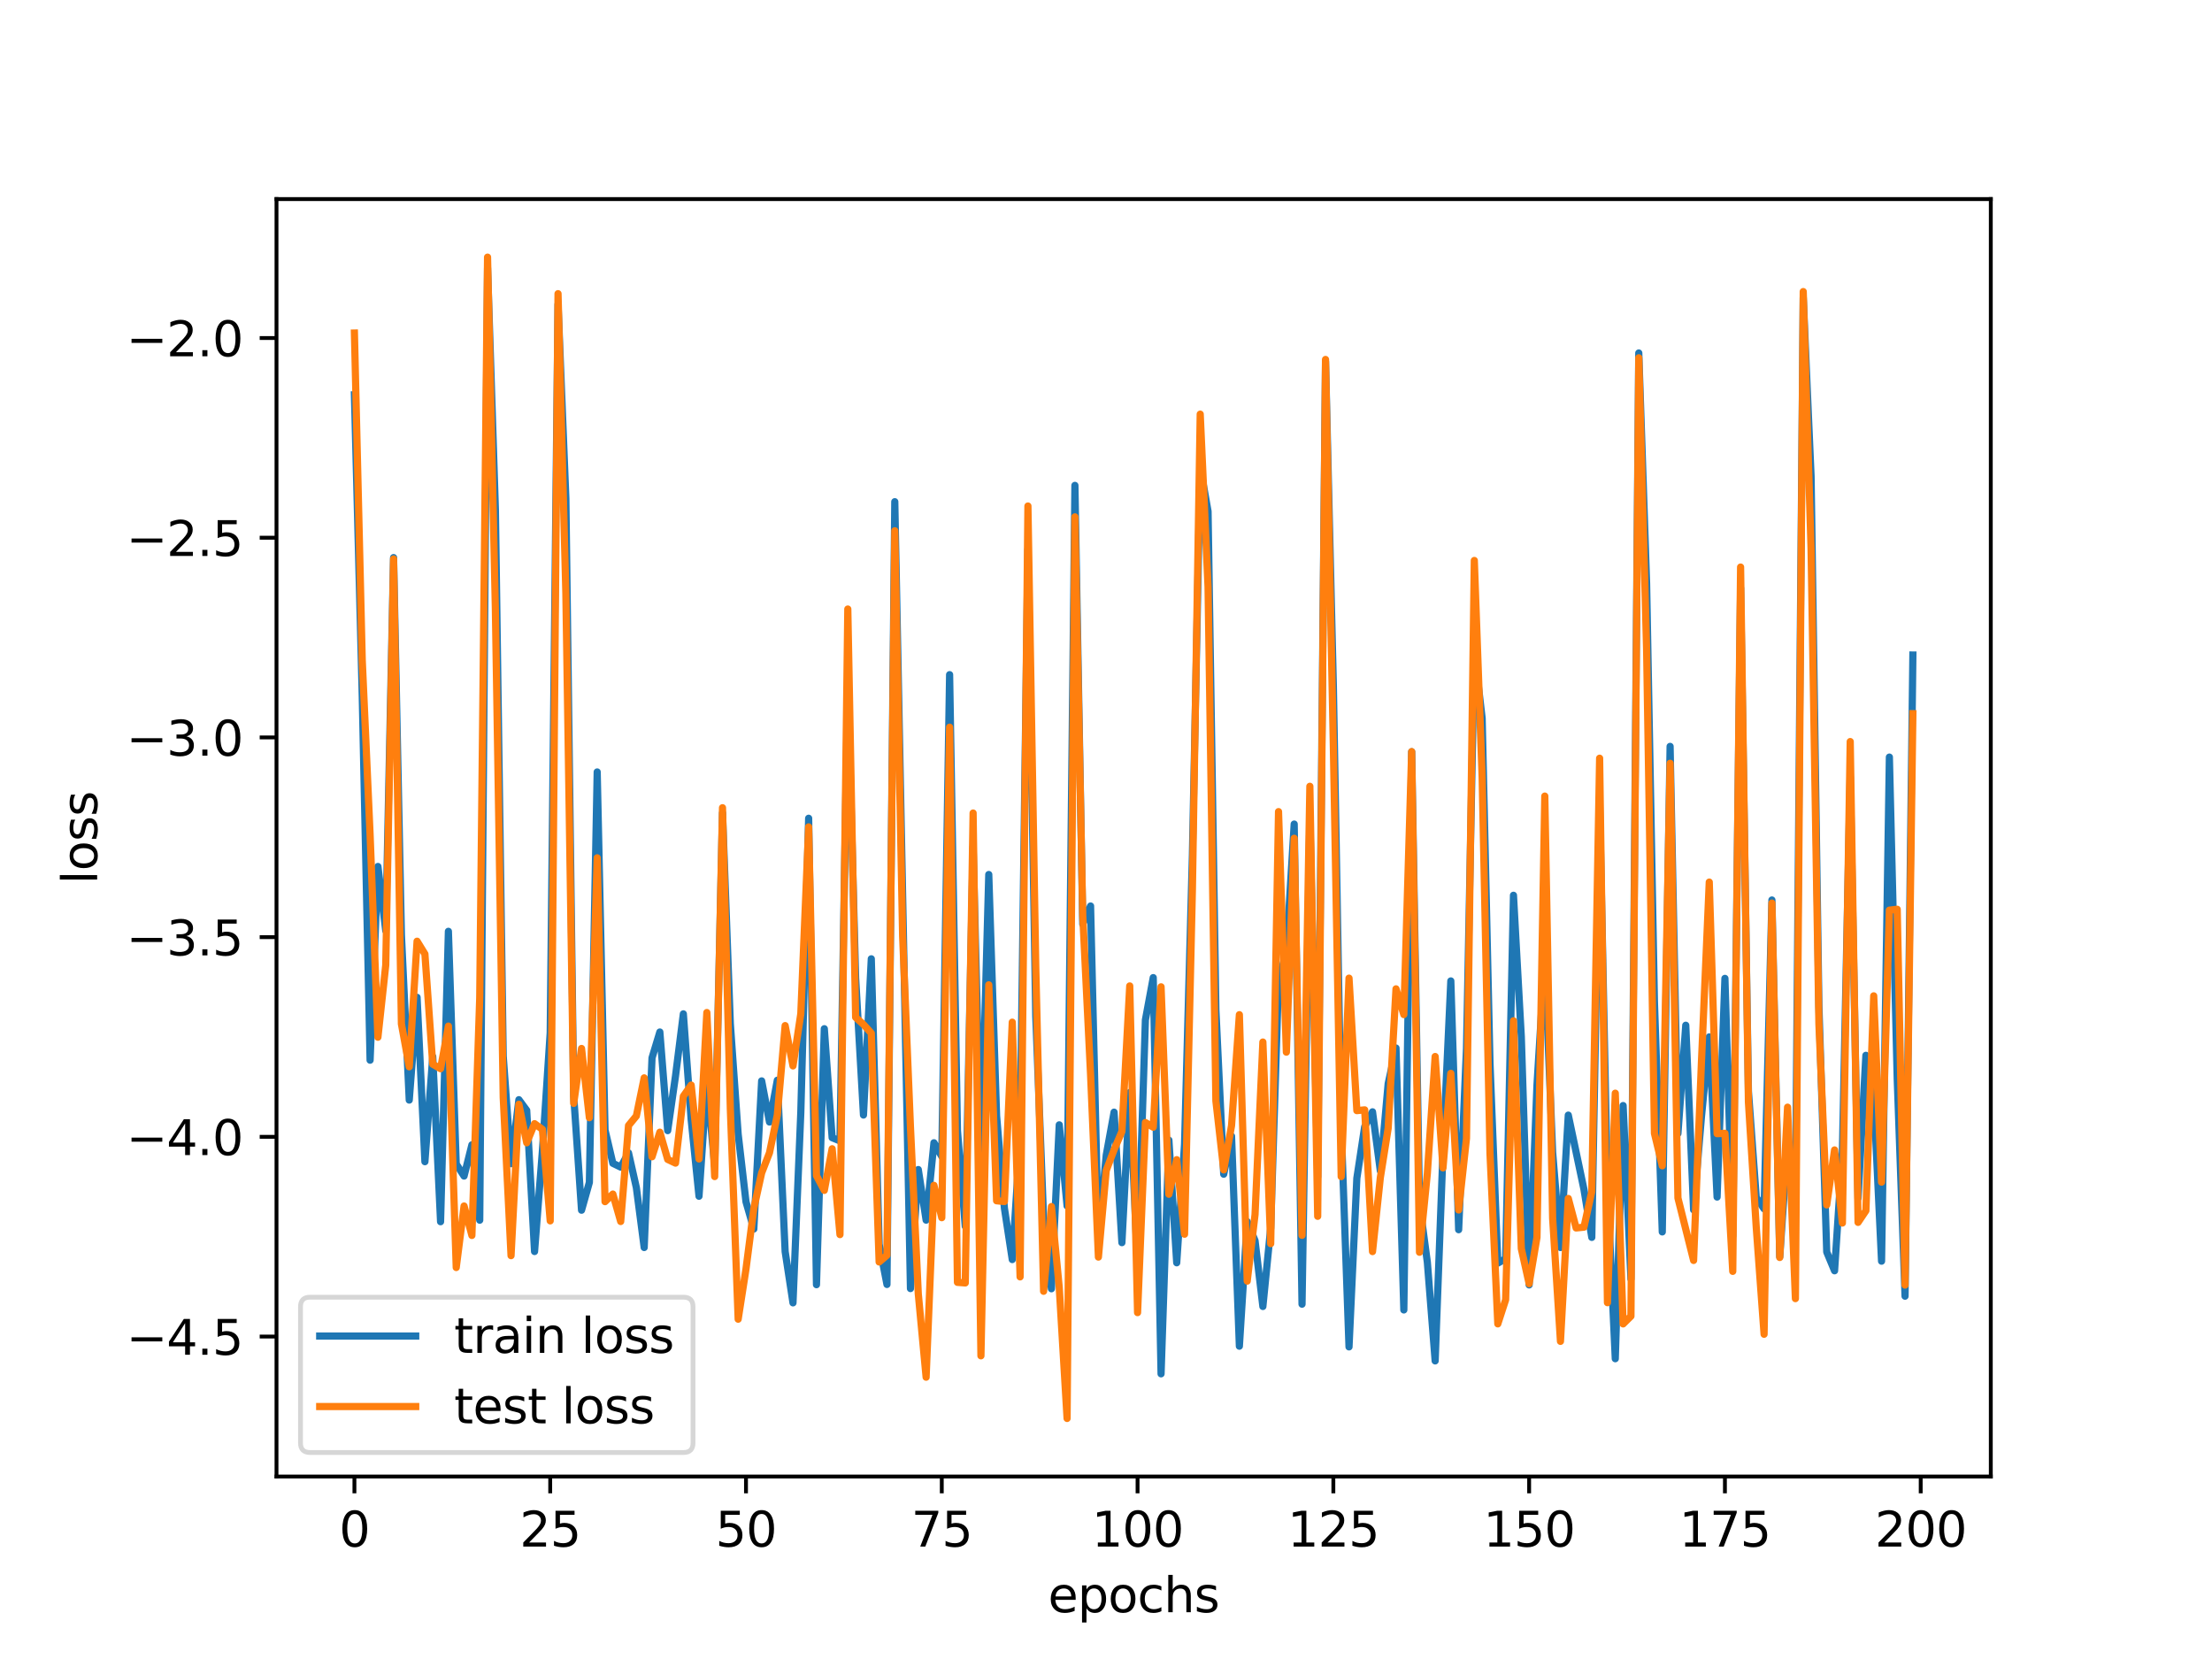 <?xml version="1.0" encoding="utf-8" standalone="no"?>
<!DOCTYPE svg PUBLIC "-//W3C//DTD SVG 1.1//EN"
  "http://www.w3.org/Graphics/SVG/1.1/DTD/svg11.dtd">
<svg xmlns:xlink="http://www.w3.org/1999/xlink" width="460.8pt" height="345.6pt" viewBox="0 0 460.8 345.6" xmlns="http://www.w3.org/2000/svg" version="1.1">
 <defs>
  <style type="text/css">*{stroke-linejoin: round; stroke-linecap: butt}</style>
 </defs>
 <g id="figure_1">
  <g id="patch_1">
   <path d="M 0 345.6 
L 460.8 345.6 
L 460.8 0 
L 0 0 
z
" style="fill: #ffffff"/>
  </g>
  <g id="axes_1">
   <g id="patch_2">
    <path d="M 57.6 307.584 
L 414.72 307.584 
L 414.72 41.472 
L 57.6 41.472 
z
" style="fill: #ffffff"/>
   </g>
   <g id="matplotlib.axis_1">
    <g id="xtick_1">
     <g id="line2d_1">
      <defs>
       <path id="m1697ce801a" d="M 0 0 
L 0 3.5 
" style="stroke: #000000; stroke-width: 0.8"/>
      </defs>
      <g>
       <use xlink:href="#m1697ce801a" x="73.833" y="307.584" style="stroke: #000000; stroke-width: 0.8"/>
      </g>
     </g>
     <g id="text_1">
      <!-- 0 -->
      <g transform="translate(70.651 322.182) scale(0.1 -0.1)">
       <defs>
        <path id="DejaVuSans-30" d="M 2034 4250 
Q 1547 4250 1301 3770 
Q 1056 3291 1056 2328 
Q 1056 1369 1301 889 
Q 1547 409 2034 409 
Q 2525 409 2770 889 
Q 3016 1369 3016 2328 
Q 3016 3291 2770 3770 
Q 2525 4250 2034 4250 
z
M 2034 4750 
Q 2819 4750 3233 4129 
Q 3647 3509 3647 2328 
Q 3647 1150 3233 529 
Q 2819 -91 2034 -91 
Q 1250 -91 836 529 
Q 422 1150 422 2328 
Q 422 3509 836 4129 
Q 1250 4750 2034 4750 
z
" transform="scale(0.016)"/>
       </defs>
       <use xlink:href="#DejaVuSans-30"/>
      </g>
     </g>
    </g>
    <g id="xtick_2">
     <g id="line2d_2">
      <g>
       <use xlink:href="#m1697ce801a" x="114.618" y="307.584" style="stroke: #000000; stroke-width: 0.8"/>
      </g>
     </g>
     <g id="text_2">
      <!-- 25 -->
      <g transform="translate(108.256 322.182) scale(0.1 -0.1)">
       <defs>
        <path id="DejaVuSans-32" d="M 1228 531 
L 3431 531 
L 3431 0 
L 469 0 
L 469 531 
Q 828 903 1448 1529 
Q 2069 2156 2228 2338 
Q 2531 2678 2651 2914 
Q 2772 3150 2772 3378 
Q 2772 3750 2511 3984 
Q 2250 4219 1831 4219 
Q 1534 4219 1204 4116 
Q 875 4013 500 3803 
L 500 4441 
Q 881 4594 1212 4672 
Q 1544 4750 1819 4750 
Q 2544 4750 2975 4387 
Q 3406 4025 3406 3419 
Q 3406 3131 3298 2873 
Q 3191 2616 2906 2266 
Q 2828 2175 2409 1742 
Q 1991 1309 1228 531 
z
" transform="scale(0.016)"/>
        <path id="DejaVuSans-35" d="M 691 4666 
L 3169 4666 
L 3169 4134 
L 1269 4134 
L 1269 2991 
Q 1406 3038 1543 3061 
Q 1681 3084 1819 3084 
Q 2600 3084 3056 2656 
Q 3513 2228 3513 1497 
Q 3513 744 3044 326 
Q 2575 -91 1722 -91 
Q 1428 -91 1123 -41 
Q 819 9 494 109 
L 494 744 
Q 775 591 1075 516 
Q 1375 441 1709 441 
Q 2250 441 2565 725 
Q 2881 1009 2881 1497 
Q 2881 1984 2565 2268 
Q 2250 2553 1709 2553 
Q 1456 2553 1204 2497 
Q 953 2441 691 2322 
L 691 4666 
z
" transform="scale(0.016)"/>
       </defs>
       <use xlink:href="#DejaVuSans-32"/>
       <use xlink:href="#DejaVuSans-35" x="63.623"/>
      </g>
     </g>
    </g>
    <g id="xtick_3">
     <g id="line2d_3">
      <g>
       <use xlink:href="#m1697ce801a" x="155.404" y="307.584" style="stroke: #000000; stroke-width: 0.8"/>
      </g>
     </g>
     <g id="text_3">
      <!-- 50 -->
      <g transform="translate(149.042 322.182) scale(0.1 -0.1)">
       <use xlink:href="#DejaVuSans-35"/>
       <use xlink:href="#DejaVuSans-30" x="63.623"/>
      </g>
     </g>
    </g>
    <g id="xtick_4">
     <g id="line2d_4">
      <g>
       <use xlink:href="#m1697ce801a" x="196.19" y="307.584" style="stroke: #000000; stroke-width: 0.8"/>
      </g>
     </g>
     <g id="text_4">
      <!-- 75 -->
      <g transform="translate(189.827 322.182) scale(0.1 -0.1)">
       <defs>
        <path id="DejaVuSans-37" d="M 525 4666 
L 3525 4666 
L 3525 4397 
L 1831 0 
L 1172 0 
L 2766 4134 
L 525 4134 
L 525 4666 
z
" transform="scale(0.016)"/>
       </defs>
       <use xlink:href="#DejaVuSans-37"/>
       <use xlink:href="#DejaVuSans-35" x="63.623"/>
      </g>
     </g>
    </g>
    <g id="xtick_5">
     <g id="line2d_5">
      <g>
       <use xlink:href="#m1697ce801a" x="236.976" y="307.584" style="stroke: #000000; stroke-width: 0.8"/>
      </g>
     </g>
     <g id="text_5">
      <!-- 100 -->
      <g transform="translate(227.432 322.182) scale(0.1 -0.1)">
       <defs>
        <path id="DejaVuSans-31" d="M 794 531 
L 1825 531 
L 1825 4091 
L 703 3866 
L 703 4441 
L 1819 4666 
L 2450 4666 
L 2450 531 
L 3481 531 
L 3481 0 
L 794 0 
L 794 531 
z
" transform="scale(0.016)"/>
       </defs>
       <use xlink:href="#DejaVuSans-31"/>
       <use xlink:href="#DejaVuSans-30" x="63.623"/>
       <use xlink:href="#DejaVuSans-30" x="127.246"/>
      </g>
     </g>
    </g>
    <g id="xtick_6">
     <g id="line2d_6">
      <g>
       <use xlink:href="#m1697ce801a" x="277.761" y="307.584" style="stroke: #000000; stroke-width: 0.8"/>
      </g>
     </g>
     <g id="text_6">
      <!-- 125 -->
      <g transform="translate(268.218 322.182) scale(0.1 -0.1)">
       <use xlink:href="#DejaVuSans-31"/>
       <use xlink:href="#DejaVuSans-32" x="63.623"/>
       <use xlink:href="#DejaVuSans-35" x="127.246"/>
      </g>
     </g>
    </g>
    <g id="xtick_7">
     <g id="line2d_7">
      <g>
       <use xlink:href="#m1697ce801a" x="318.547" y="307.584" style="stroke: #000000; stroke-width: 0.8"/>
      </g>
     </g>
     <g id="text_7">
      <!-- 150 -->
      <g transform="translate(309.003 322.182) scale(0.1 -0.1)">
       <use xlink:href="#DejaVuSans-31"/>
       <use xlink:href="#DejaVuSans-35" x="63.623"/>
       <use xlink:href="#DejaVuSans-30" x="127.246"/>
      </g>
     </g>
    </g>
    <g id="xtick_8">
     <g id="line2d_8">
      <g>
       <use xlink:href="#m1697ce801a" x="359.333" y="307.584" style="stroke: #000000; stroke-width: 0.8"/>
      </g>
     </g>
     <g id="text_8">
      <!-- 175 -->
      <g transform="translate(349.789 322.182) scale(0.1 -0.1)">
       <use xlink:href="#DejaVuSans-31"/>
       <use xlink:href="#DejaVuSans-37" x="63.623"/>
       <use xlink:href="#DejaVuSans-35" x="127.246"/>
      </g>
     </g>
    </g>
    <g id="xtick_9">
     <g id="line2d_9">
      <g>
       <use xlink:href="#m1697ce801a" x="400.119" y="307.584" style="stroke: #000000; stroke-width: 0.8"/>
      </g>
     </g>
     <g id="text_9">
      <!-- 200 -->
      <g transform="translate(390.575 322.182) scale(0.1 -0.1)">
       <use xlink:href="#DejaVuSans-32"/>
       <use xlink:href="#DejaVuSans-30" x="63.623"/>
       <use xlink:href="#DejaVuSans-30" x="127.246"/>
      </g>
     </g>
    </g>
    <g id="text_10">
     <!-- epochs -->
     <g transform="translate(218.327 335.861) scale(0.1 -0.1)">
      <defs>
       <path id="DejaVuSans-65" d="M 3597 1894 
L 3597 1613 
L 953 1613 
Q 991 1019 1311 708 
Q 1631 397 2203 397 
Q 2534 397 2845 478 
Q 3156 559 3463 722 
L 3463 178 
Q 3153 47 2828 -22 
Q 2503 -91 2169 -91 
Q 1331 -91 842 396 
Q 353 884 353 1716 
Q 353 2575 817 3079 
Q 1281 3584 2069 3584 
Q 2775 3584 3186 3129 
Q 3597 2675 3597 1894 
z
M 3022 2063 
Q 3016 2534 2758 2815 
Q 2500 3097 2075 3097 
Q 1594 3097 1305 2825 
Q 1016 2553 972 2059 
L 3022 2063 
z
" transform="scale(0.016)"/>
       <path id="DejaVuSans-70" d="M 1159 525 
L 1159 -1331 
L 581 -1331 
L 581 3500 
L 1159 3500 
L 1159 2969 
Q 1341 3281 1617 3432 
Q 1894 3584 2278 3584 
Q 2916 3584 3314 3078 
Q 3713 2572 3713 1747 
Q 3713 922 3314 415 
Q 2916 -91 2278 -91 
Q 1894 -91 1617 61 
Q 1341 213 1159 525 
z
M 3116 1747 
Q 3116 2381 2855 2742 
Q 2594 3103 2138 3103 
Q 1681 3103 1420 2742 
Q 1159 2381 1159 1747 
Q 1159 1113 1420 752 
Q 1681 391 2138 391 
Q 2594 391 2855 752 
Q 3116 1113 3116 1747 
z
" transform="scale(0.016)"/>
       <path id="DejaVuSans-6f" d="M 1959 3097 
Q 1497 3097 1228 2736 
Q 959 2375 959 1747 
Q 959 1119 1226 758 
Q 1494 397 1959 397 
Q 2419 397 2687 759 
Q 2956 1122 2956 1747 
Q 2956 2369 2687 2733 
Q 2419 3097 1959 3097 
z
M 1959 3584 
Q 2709 3584 3137 3096 
Q 3566 2609 3566 1747 
Q 3566 888 3137 398 
Q 2709 -91 1959 -91 
Q 1206 -91 779 398 
Q 353 888 353 1747 
Q 353 2609 779 3096 
Q 1206 3584 1959 3584 
z
" transform="scale(0.016)"/>
       <path id="DejaVuSans-63" d="M 3122 3366 
L 3122 2828 
Q 2878 2963 2633 3030 
Q 2388 3097 2138 3097 
Q 1578 3097 1268 2742 
Q 959 2388 959 1747 
Q 959 1106 1268 751 
Q 1578 397 2138 397 
Q 2388 397 2633 464 
Q 2878 531 3122 666 
L 3122 134 
Q 2881 22 2623 -34 
Q 2366 -91 2075 -91 
Q 1284 -91 818 406 
Q 353 903 353 1747 
Q 353 2603 823 3093 
Q 1294 3584 2113 3584 
Q 2378 3584 2631 3529 
Q 2884 3475 3122 3366 
z
" transform="scale(0.016)"/>
       <path id="DejaVuSans-68" d="M 3513 2113 
L 3513 0 
L 2938 0 
L 2938 2094 
Q 2938 2591 2744 2837 
Q 2550 3084 2163 3084 
Q 1697 3084 1428 2787 
Q 1159 2491 1159 1978 
L 1159 0 
L 581 0 
L 581 4863 
L 1159 4863 
L 1159 2956 
Q 1366 3272 1645 3428 
Q 1925 3584 2291 3584 
Q 2894 3584 3203 3211 
Q 3513 2838 3513 2113 
z
" transform="scale(0.016)"/>
       <path id="DejaVuSans-73" d="M 2834 3397 
L 2834 2853 
Q 2591 2978 2328 3040 
Q 2066 3103 1784 3103 
Q 1356 3103 1142 2972 
Q 928 2841 928 2578 
Q 928 2378 1081 2264 
Q 1234 2150 1697 2047 
L 1894 2003 
Q 2506 1872 2764 1633 
Q 3022 1394 3022 966 
Q 3022 478 2636 193 
Q 2250 -91 1575 -91 
Q 1294 -91 989 -36 
Q 684 19 347 128 
L 347 722 
Q 666 556 975 473 
Q 1284 391 1588 391 
Q 1994 391 2212 530 
Q 2431 669 2431 922 
Q 2431 1156 2273 1281 
Q 2116 1406 1581 1522 
L 1381 1569 
Q 847 1681 609 1914 
Q 372 2147 372 2553 
Q 372 3047 722 3315 
Q 1072 3584 1716 3584 
Q 2034 3584 2315 3537 
Q 2597 3491 2834 3397 
z
" transform="scale(0.016)"/>
      </defs>
      <use xlink:href="#DejaVuSans-65"/>
      <use xlink:href="#DejaVuSans-70" x="61.523"/>
      <use xlink:href="#DejaVuSans-6f" x="125"/>
      <use xlink:href="#DejaVuSans-63" x="186.182"/>
      <use xlink:href="#DejaVuSans-68" x="241.162"/>
      <use xlink:href="#DejaVuSans-73" x="304.541"/>
     </g>
    </g>
   </g>
   <g id="matplotlib.axis_2">
    <g id="ytick_1">
     <g id="line2d_10">
      <defs>
       <path id="mcc3cc96f45" d="M 0 0 
L -3.5 0 
" style="stroke: #000000; stroke-width: 0.8"/>
      </defs>
      <g>
       <use xlink:href="#mcc3cc96f45" x="57.6" y="278.423" style="stroke: #000000; stroke-width: 0.8"/>
      </g>
     </g>
     <g id="text_11">
      <!-- −4.5 -->
      <g transform="translate(26.317 282.223) scale(0.1 -0.1)">
       <defs>
        <path id="DejaVuSans-2212" d="M 678 2272 
L 4684 2272 
L 4684 1741 
L 678 1741 
L 678 2272 
z
" transform="scale(0.016)"/>
        <path id="DejaVuSans-34" d="M 2419 4116 
L 825 1625 
L 2419 1625 
L 2419 4116 
z
M 2253 4666 
L 3047 4666 
L 3047 1625 
L 3713 1625 
L 3713 1100 
L 3047 1100 
L 3047 0 
L 2419 0 
L 2419 1100 
L 313 1100 
L 313 1709 
L 2253 4666 
z
" transform="scale(0.016)"/>
        <path id="DejaVuSans-2e" d="M 684 794 
L 1344 794 
L 1344 0 
L 684 0 
L 684 794 
z
" transform="scale(0.016)"/>
       </defs>
       <use xlink:href="#DejaVuSans-2212"/>
       <use xlink:href="#DejaVuSans-34" x="83.789"/>
       <use xlink:href="#DejaVuSans-2e" x="147.412"/>
       <use xlink:href="#DejaVuSans-35" x="179.199"/>
      </g>
     </g>
    </g>
    <g id="ytick_2">
     <g id="line2d_11">
      <g>
       <use xlink:href="#mcc3cc96f45" x="57.6" y="236.822" style="stroke: #000000; stroke-width: 0.8"/>
      </g>
     </g>
     <g id="text_12">
      <!-- −4.0 -->
      <g transform="translate(26.317 240.621) scale(0.1 -0.1)">
       <use xlink:href="#DejaVuSans-2212"/>
       <use xlink:href="#DejaVuSans-34" x="83.789"/>
       <use xlink:href="#DejaVuSans-2e" x="147.412"/>
       <use xlink:href="#DejaVuSans-30" x="179.199"/>
      </g>
     </g>
    </g>
    <g id="ytick_3">
     <g id="line2d_12">
      <g>
       <use xlink:href="#mcc3cc96f45" x="57.6" y="195.221" style="stroke: #000000; stroke-width: 0.8"/>
      </g>
     </g>
     <g id="text_13">
      <!-- −3.5 -->
      <g transform="translate(26.317 199.02) scale(0.1 -0.1)">
       <defs>
        <path id="DejaVuSans-33" d="M 2597 2516 
Q 3050 2419 3304 2112 
Q 3559 1806 3559 1356 
Q 3559 666 3084 287 
Q 2609 -91 1734 -91 
Q 1441 -91 1130 -33 
Q 819 25 488 141 
L 488 750 
Q 750 597 1062 519 
Q 1375 441 1716 441 
Q 2309 441 2620 675 
Q 2931 909 2931 1356 
Q 2931 1769 2642 2001 
Q 2353 2234 1838 2234 
L 1294 2234 
L 1294 2753 
L 1863 2753 
Q 2328 2753 2575 2939 
Q 2822 3125 2822 3475 
Q 2822 3834 2567 4026 
Q 2313 4219 1838 4219 
Q 1578 4219 1281 4162 
Q 984 4106 628 3988 
L 628 4550 
Q 988 4650 1302 4700 
Q 1616 4750 1894 4750 
Q 2613 4750 3031 4423 
Q 3450 4097 3450 3541 
Q 3450 3153 3228 2886 
Q 3006 2619 2597 2516 
z
" transform="scale(0.016)"/>
       </defs>
       <use xlink:href="#DejaVuSans-2212"/>
       <use xlink:href="#DejaVuSans-33" x="83.789"/>
       <use xlink:href="#DejaVuSans-2e" x="147.412"/>
       <use xlink:href="#DejaVuSans-35" x="179.199"/>
      </g>
     </g>
    </g>
    <g id="ytick_4">
     <g id="line2d_13">
      <g>
       <use xlink:href="#mcc3cc96f45" x="57.6" y="153.619" style="stroke: #000000; stroke-width: 0.8"/>
      </g>
     </g>
     <g id="text_14">
      <!-- −3.0 -->
      <g transform="translate(26.317 157.419) scale(0.1 -0.1)">
       <use xlink:href="#DejaVuSans-2212"/>
       <use xlink:href="#DejaVuSans-33" x="83.789"/>
       <use xlink:href="#DejaVuSans-2e" x="147.412"/>
       <use xlink:href="#DejaVuSans-30" x="179.199"/>
      </g>
     </g>
    </g>
    <g id="ytick_5">
     <g id="line2d_14">
      <g>
       <use xlink:href="#mcc3cc96f45" x="57.6" y="112.018" style="stroke: #000000; stroke-width: 0.8"/>
      </g>
     </g>
     <g id="text_15">
      <!-- −2.5 -->
      <g transform="translate(26.317 115.817) scale(0.1 -0.1)">
       <use xlink:href="#DejaVuSans-2212"/>
       <use xlink:href="#DejaVuSans-32" x="83.789"/>
       <use xlink:href="#DejaVuSans-2e" x="147.412"/>
       <use xlink:href="#DejaVuSans-35" x="179.199"/>
      </g>
     </g>
    </g>
    <g id="ytick_6">
     <g id="line2d_15">
      <g>
       <use xlink:href="#mcc3cc96f45" x="57.6" y="70.417" style="stroke: #000000; stroke-width: 0.8"/>
      </g>
     </g>
     <g id="text_16">
      <!-- −2.0 -->
      <g transform="translate(26.317 74.216) scale(0.1 -0.1)">
       <use xlink:href="#DejaVuSans-2212"/>
       <use xlink:href="#DejaVuSans-32" x="83.789"/>
       <use xlink:href="#DejaVuSans-2e" x="147.412"/>
       <use xlink:href="#DejaVuSans-30" x="179.199"/>
      </g>
     </g>
    </g>
    <g id="text_17">
     <!-- loss -->
     <g transform="translate(20.238 184.186) rotate(-90) scale(0.1 -0.1)">
      <defs>
       <path id="DejaVuSans-6c" d="M 603 4863 
L 1178 4863 
L 1178 0 
L 603 0 
L 603 4863 
z
" transform="scale(0.016)"/>
      </defs>
      <use xlink:href="#DejaVuSans-6c"/>
      <use xlink:href="#DejaVuSans-6f" x="27.783"/>
      <use xlink:href="#DejaVuSans-73" x="88.965"/>
      <use xlink:href="#DejaVuSans-73" x="141.064"/>
     </g>
    </g>
   </g>
   <g id="line2d_16">
    <path d="M 73.833 82.246 
L 75.464 145.073 
L 77.096 220.858 
L 78.727 180.503 
L 80.358 193.894 
L 81.99 116.157 
L 83.621 194.725 
L 85.253 229.167 
L 86.884 207.757 
L 88.516 241.999 
L 90.147 220.117 
L 91.778 254.505 
L 93.41 194.011 
L 95.041 242.468 
L 96.673 244.995 
L 98.304 238.488 
L 99.936 254.188 
L 101.567 55.861 
L 103.198 106.081 
L 104.83 219.995 
L 106.461 242.415 
L 108.093 229.086 
L 109.724 231.309 
L 111.356 260.713 
L 112.987 239.834 
L 114.618 215.135 
L 116.25 63.414 
L 117.881 103.823 
L 119.513 228.263 
L 121.144 252.108 
L 122.776 246.314 
L 124.407 160.813 
L 126.038 235.395 
L 127.67 242.336 
L 129.301 243.131 
L 130.933 240.168 
L 132.564 247.401 
L 134.196 259.88 
L 135.827 220.381 
L 137.458 214.986 
L 139.09 235.529 
L 140.721 224.146 
L 142.353 211.208 
L 143.984 233.24 
L 145.616 249.199 
L 147.247 225.114 
L 148.879 242.897 
L 150.51 169.367 
L 152.141 213.269 
L 153.773 236.275 
L 155.404 250.361 
L 157.036 256.024 
L 158.667 225.169 
L 160.299 233.737 
L 161.93 225.033 
L 163.561 260.723 
L 165.193 271.408 
L 166.824 231.702 
L 168.456 170.461 
L 170.087 267.625 
L 171.719 214.303 
L 173.35 237.006 
L 174.981 237.666 
L 176.613 142.082 
L 178.244 203.692 
L 179.876 232.281 
L 181.507 199.738 
L 183.139 259.205 
L 184.77 267.576 
L 186.401 104.515 
L 189.664 268.432 
L 191.296 243.638 
L 192.927 254.175 
L 194.559 238.059 
L 196.19 240.909 
L 197.821 140.542 
L 199.453 235.517 
L 201.084 255.474 
L 202.716 176.399 
L 204.347 242.114 
L 205.979 182.174 
L 207.61 232.477 
L 209.241 251.709 
L 210.873 262.389 
L 212.504 237.221 
L 214.136 114.414 
L 215.767 211.655 
L 217.399 253.916 
L 219.03 268.472 
L 220.661 234.323 
L 222.293 251.215 
L 223.924 101.116 
L 225.556 192.51 
L 227.187 188.738 
L 228.819 258.052 
L 230.45 240.627 
L 232.081 231.685 
L 233.713 258.868 
L 235.344 227.589 
L 236.976 263.681 
L 238.607 212.473 
L 240.239 203.655 
L 241.87 286.191 
L 243.501 237.514 
L 245.133 263.06 
L 246.764 238.366 
L 248.396 178.219 
L 250.027 97.311 
L 251.659 106.523 
L 253.29 210.358 
L 254.921 244.609 
L 256.553 236.683 
L 258.184 280.434 
L 259.816 254.491 
L 261.447 258.453 
L 263.079 272.164 
L 264.71 255.8 
L 266.341 204.141 
L 267.973 198.429 
L 269.604 171.67 
L 271.236 271.685 
L 272.867 169.948 
L 274.499 245.165 
L 276.13 75.311 
L 277.761 142.878 
L 279.393 234.69 
L 281.024 280.581 
L 282.656 245.436 
L 284.287 234.708 
L 285.919 231.614 
L 287.55 243.916 
L 289.181 225.746 
L 290.813 218.323 
L 292.444 272.884 
L 294.076 156.605 
L 295.707 250.657 
L 297.339 262.925 
L 298.97 283.501 
L 300.601 239.902 
L 302.233 204.346 
L 303.864 256.171 
L 305.496 218.435 
L 307.127 135.668 
L 308.759 149.646 
L 310.39 221.411 
L 312.021 263.128 
L 313.653 262.22 
L 315.284 186.502 
L 316.916 215.978 
L 318.547 267.671 
L 320.179 226.072 
L 321.81 199.788 
L 323.441 240.045 
L 325.073 259.885 
L 326.704 232.3 
L 329.967 247.776 
L 331.599 257.768 
L 333.23 167.511 
L 334.862 247.861 
L 336.493 283.045 
L 338.124 230.308 
L 339.756 266.434 
L 341.387 73.532 
L 343.019 121.528 
L 344.65 208.761 
L 346.282 256.63 
L 347.913 155.486 
L 349.544 236.14 
L 351.176 213.578 
L 352.807 252.03 
L 354.439 232.667 
L 356.07 216.005 
L 357.702 249.367 
L 359.333 203.816 
L 360.964 257.443 
L 362.596 122.509 
L 364.227 227.319 
L 365.859 249.436 
L 367.49 251.826 
L 369.122 187.487 
L 370.753 261.795 
L 372.384 238.098 
L 374.016 250.201 
L 375.647 62.013 
L 377.279 99.232 
L 378.91 209.456 
L 380.542 260.812 
L 382.173 264.726 
L 383.804 239.995 
L 385.436 161.819 
L 387.067 249.581 
L 388.699 219.844 
L 390.33 228.189 
L 391.962 262.726 
L 393.593 157.719 
L 395.224 224.707 
L 396.856 270.02 
L 398.487 136.456 
L 398.487 136.456 
" clip-path="url(#p633e412bb7)" style="fill: none; stroke: #1f77b4; stroke-width: 1.5; stroke-linecap: square"/>
   </g>
   <g id="line2d_17">
    <path d="M 73.833 69.377 
L 75.464 137.555 
L 77.096 173.834 
L 78.727 216.071 
L 80.358 201.06 
L 81.99 116.442 
L 83.621 213.293 
L 85.253 222.236 
L 86.884 196.071 
L 88.516 198.735 
L 90.147 221.692 
L 91.778 222.634 
L 93.41 213.755 
L 95.041 264.045 
L 96.673 251.233 
L 98.304 257.367 
L 99.936 207.826 
L 101.567 53.568 
L 103.198 126.996 
L 104.83 228.61 
L 106.461 261.577 
L 108.093 230.037 
L 109.724 238.065 
L 111.356 234.08 
L 112.987 235.27 
L 114.618 254.327 
L 116.25 61.179 
L 117.881 123.677 
L 119.513 229.856 
L 121.144 218.415 
L 122.776 232.845 
L 124.407 178.703 
L 126.038 250.327 
L 127.67 248.747 
L 129.301 254.461 
L 130.933 234.466 
L 132.564 232.477 
L 134.196 224.539 
L 135.827 240.976 
L 137.458 235.857 
L 139.09 241.523 
L 140.721 242.299 
L 142.353 228.368 
L 143.984 226.042 
L 145.616 241.428 
L 147.247 210.927 
L 148.879 245.1 
L 150.51 168.263 
L 152.141 230.988 
L 153.773 274.811 
L 155.404 264.349 
L 157.036 251.726 
L 158.667 244.343 
L 160.299 240.142 
L 161.93 232.264 
L 163.561 213.653 
L 165.193 222.045 
L 166.824 211.166 
L 168.456 172.256 
L 170.087 244.902 
L 171.719 247.975 
L 173.35 239.307 
L 174.981 257.188 
L 176.613 126.875 
L 178.244 211.927 
L 179.876 213.419 
L 181.507 215.227 
L 183.139 262.891 
L 184.77 261.496 
L 186.401 110.571 
L 188.033 195.015 
L 189.664 234.753 
L 191.296 269.54 
L 192.927 286.896 
L 194.559 246.928 
L 196.19 253.664 
L 197.821 151.487 
L 199.453 267.137 
L 201.084 267.259 
L 202.716 169.368 
L 204.347 282.44 
L 205.979 205.16 
L 207.61 250.144 
L 209.241 250.303 
L 210.873 212.939 
L 212.504 265.996 
L 214.136 105.411 
L 215.767 201.342 
L 217.399 268.996 
L 219.03 251.352 
L 220.661 268.218 
L 222.293 295.488 
L 223.924 107.673 
L 225.556 190.739 
L 227.187 223.873 
L 228.819 261.874 
L 230.45 243.831 
L 232.081 239.521 
L 233.713 235.71 
L 235.344 205.386 
L 236.976 273.442 
L 238.607 233.842 
L 240.239 234.818 
L 241.87 205.571 
L 243.501 248.78 
L 245.133 241.581 
L 246.764 257.109 
L 248.396 185.409 
L 250.027 86.275 
L 251.659 122.238 
L 253.29 229.332 
L 254.921 243.708 
L 256.553 234.479 
L 258.184 211.377 
L 259.816 266.879 
L 261.447 253.004 
L 263.079 217.077 
L 264.71 259.077 
L 266.341 169.076 
L 267.973 219.184 
L 269.604 174.631 
L 271.236 257.342 
L 272.867 163.8 
L 274.499 253.378 
L 276.13 74.882 
L 277.761 155.559 
L 279.393 245.106 
L 281.024 203.764 
L 282.656 231.363 
L 284.287 231.203 
L 285.919 260.725 
L 287.55 245.314 
L 289.181 235.03 
L 290.813 205.998 
L 292.444 211.359 
L 294.076 156.573 
L 295.707 260.871 
L 297.339 244.47 
L 298.97 220.088 
L 300.601 243.29 
L 302.233 223.601 
L 303.864 252.057 
L 305.496 237.153 
L 307.127 116.754 
L 308.759 161.946 
L 310.39 240.229 
L 312.021 275.788 
L 313.653 270.757 
L 315.284 212.654 
L 316.916 260.117 
L 318.547 267.424 
L 320.179 257.781 
L 321.81 165.84 
L 323.441 253.779 
L 325.073 279.427 
L 326.704 249.658 
L 328.336 255.808 
L 329.967 255.64 
L 331.599 248.212 
L 333.23 157.951 
L 334.862 271.372 
L 336.493 227.732 
L 338.124 275.793 
L 339.756 274.183 
L 341.387 74.535 
L 343.019 135.355 
L 344.65 236.109 
L 346.282 242.856 
L 347.913 159.004 
L 349.544 249.571 
L 352.807 262.571 
L 354.439 221.307 
L 356.07 183.754 
L 357.702 236.16 
L 359.333 236.093 
L 360.964 264.847 
L 362.596 118.129 
L 364.227 229.557 
L 365.859 255.689 
L 367.49 277.95 
L 369.122 188.132 
L 370.753 261.961 
L 372.384 230.646 
L 374.016 270.525 
L 375.647 60.74 
L 377.279 114.321 
L 378.91 213.295 
L 380.542 251.004 
L 382.173 239.555 
L 383.804 254.781 
L 385.436 154.48 
L 387.067 254.644 
L 388.699 252.213 
L 390.33 207.452 
L 391.962 246.26 
L 393.593 189.605 
L 395.224 189.415 
L 396.856 267.71 
L 398.487 148.676 
L 398.487 148.676 
" clip-path="url(#p633e412bb7)" style="fill: none; stroke: #ff7f0e; stroke-width: 1.5; stroke-linecap: square"/>
   </g>
   <g id="patch_3">
    <path d="M 57.6 307.584 
L 57.6 41.472 
" style="fill: none; stroke: #000000; stroke-width: 0.8; stroke-linejoin: miter; stroke-linecap: square"/>
   </g>
   <g id="patch_4">
    <path d="M 414.72 307.584 
L 414.72 41.472 
" style="fill: none; stroke: #000000; stroke-width: 0.8; stroke-linejoin: miter; stroke-linecap: square"/>
   </g>
   <g id="patch_5">
    <path d="M 57.6 307.584 
L 414.72 307.584 
" style="fill: none; stroke: #000000; stroke-width: 0.8; stroke-linejoin: miter; stroke-linecap: square"/>
   </g>
   <g id="patch_6">
    <path d="M 57.6 41.472 
L 414.72 41.472 
" style="fill: none; stroke: #000000; stroke-width: 0.8; stroke-linejoin: miter; stroke-linecap: square"/>
   </g>
   <g id="legend_1">
    <g id="patch_7">
     <path d="M 64.6 302.584 
L 142.369 302.584 
Q 144.369 302.584 144.369 300.584 
L 144.369 272.228 
Q 144.369 270.228 142.369 270.228 
L 64.6 270.228 
Q 62.6 270.228 62.6 272.228 
L 62.6 300.584 
Q 62.6 302.584 64.6 302.584 
z
" style="fill: #ffffff; opacity: 0.8; stroke: #cccccc; stroke-linejoin: miter"/>
    </g>
    <g id="line2d_18">
     <path d="M 66.6 278.326 
L 76.6 278.326 
L 86.6 278.326 
" style="fill: none; stroke: #1f77b4; stroke-width: 1.5; stroke-linecap: square"/>
    </g>
    <g id="text_18">
     <!-- train loss -->
     <g transform="translate(94.6 281.826) scale(0.1 -0.1)">
      <defs>
       <path id="DejaVuSans-74" d="M 1172 4494 
L 1172 3500 
L 2356 3500 
L 2356 3053 
L 1172 3053 
L 1172 1153 
Q 1172 725 1289 603 
Q 1406 481 1766 481 
L 2356 481 
L 2356 0 
L 1766 0 
Q 1100 0 847 248 
Q 594 497 594 1153 
L 594 3053 
L 172 3053 
L 172 3500 
L 594 3500 
L 594 4494 
L 1172 4494 
z
" transform="scale(0.016)"/>
       <path id="DejaVuSans-72" d="M 2631 2963 
Q 2534 3019 2420 3045 
Q 2306 3072 2169 3072 
Q 1681 3072 1420 2755 
Q 1159 2438 1159 1844 
L 1159 0 
L 581 0 
L 581 3500 
L 1159 3500 
L 1159 2956 
Q 1341 3275 1631 3429 
Q 1922 3584 2338 3584 
Q 2397 3584 2469 3576 
Q 2541 3569 2628 3553 
L 2631 2963 
z
" transform="scale(0.016)"/>
       <path id="DejaVuSans-61" d="M 2194 1759 
Q 1497 1759 1228 1600 
Q 959 1441 959 1056 
Q 959 750 1161 570 
Q 1363 391 1709 391 
Q 2188 391 2477 730 
Q 2766 1069 2766 1631 
L 2766 1759 
L 2194 1759 
z
M 3341 1997 
L 3341 0 
L 2766 0 
L 2766 531 
Q 2569 213 2275 61 
Q 1981 -91 1556 -91 
Q 1019 -91 701 211 
Q 384 513 384 1019 
Q 384 1609 779 1909 
Q 1175 2209 1959 2209 
L 2766 2209 
L 2766 2266 
Q 2766 2663 2505 2880 
Q 2244 3097 1772 3097 
Q 1472 3097 1187 3025 
Q 903 2953 641 2809 
L 641 3341 
Q 956 3463 1253 3523 
Q 1550 3584 1831 3584 
Q 2591 3584 2966 3190 
Q 3341 2797 3341 1997 
z
" transform="scale(0.016)"/>
       <path id="DejaVuSans-69" d="M 603 3500 
L 1178 3500 
L 1178 0 
L 603 0 
L 603 3500 
z
M 603 4863 
L 1178 4863 
L 1178 4134 
L 603 4134 
L 603 4863 
z
" transform="scale(0.016)"/>
       <path id="DejaVuSans-6e" d="M 3513 2113 
L 3513 0 
L 2938 0 
L 2938 2094 
Q 2938 2591 2744 2837 
Q 2550 3084 2163 3084 
Q 1697 3084 1428 2787 
Q 1159 2491 1159 1978 
L 1159 0 
L 581 0 
L 581 3500 
L 1159 3500 
L 1159 2956 
Q 1366 3272 1645 3428 
Q 1925 3584 2291 3584 
Q 2894 3584 3203 3211 
Q 3513 2838 3513 2113 
z
" transform="scale(0.016)"/>
       <path id="DejaVuSans-20" transform="scale(0.016)"/>
      </defs>
      <use xlink:href="#DejaVuSans-74"/>
      <use xlink:href="#DejaVuSans-72" x="39.209"/>
      <use xlink:href="#DejaVuSans-61" x="80.322"/>
      <use xlink:href="#DejaVuSans-69" x="141.602"/>
      <use xlink:href="#DejaVuSans-6e" x="169.385"/>
      <use xlink:href="#DejaVuSans-20" x="232.764"/>
      <use xlink:href="#DejaVuSans-6c" x="264.551"/>
      <use xlink:href="#DejaVuSans-6f" x="292.334"/>
      <use xlink:href="#DejaVuSans-73" x="353.516"/>
      <use xlink:href="#DejaVuSans-73" x="405.615"/>
     </g>
    </g>
    <g id="line2d_19">
     <path d="M 66.6 293.004 
L 76.6 293.004 
L 86.6 293.004 
" style="fill: none; stroke: #ff7f0e; stroke-width: 1.5; stroke-linecap: square"/>
    </g>
    <g id="text_19">
     <!-- test loss -->
     <g transform="translate(94.6 296.504) scale(0.1 -0.1)">
      <use xlink:href="#DejaVuSans-74"/>
      <use xlink:href="#DejaVuSans-65" x="39.209"/>
      <use xlink:href="#DejaVuSans-73" x="100.732"/>
      <use xlink:href="#DejaVuSans-74" x="152.832"/>
      <use xlink:href="#DejaVuSans-20" x="192.041"/>
      <use xlink:href="#DejaVuSans-6c" x="223.828"/>
      <use xlink:href="#DejaVuSans-6f" x="251.611"/>
      <use xlink:href="#DejaVuSans-73" x="312.793"/>
      <use xlink:href="#DejaVuSans-73" x="364.893"/>
     </g>
    </g>
   </g>
  </g>
 </g>
 <defs>
  <clipPath id="p633e412bb7">
   <rect x="57.6" y="41.472" width="357.12" height="266.112"/>
  </clipPath>
 </defs>
</svg>

